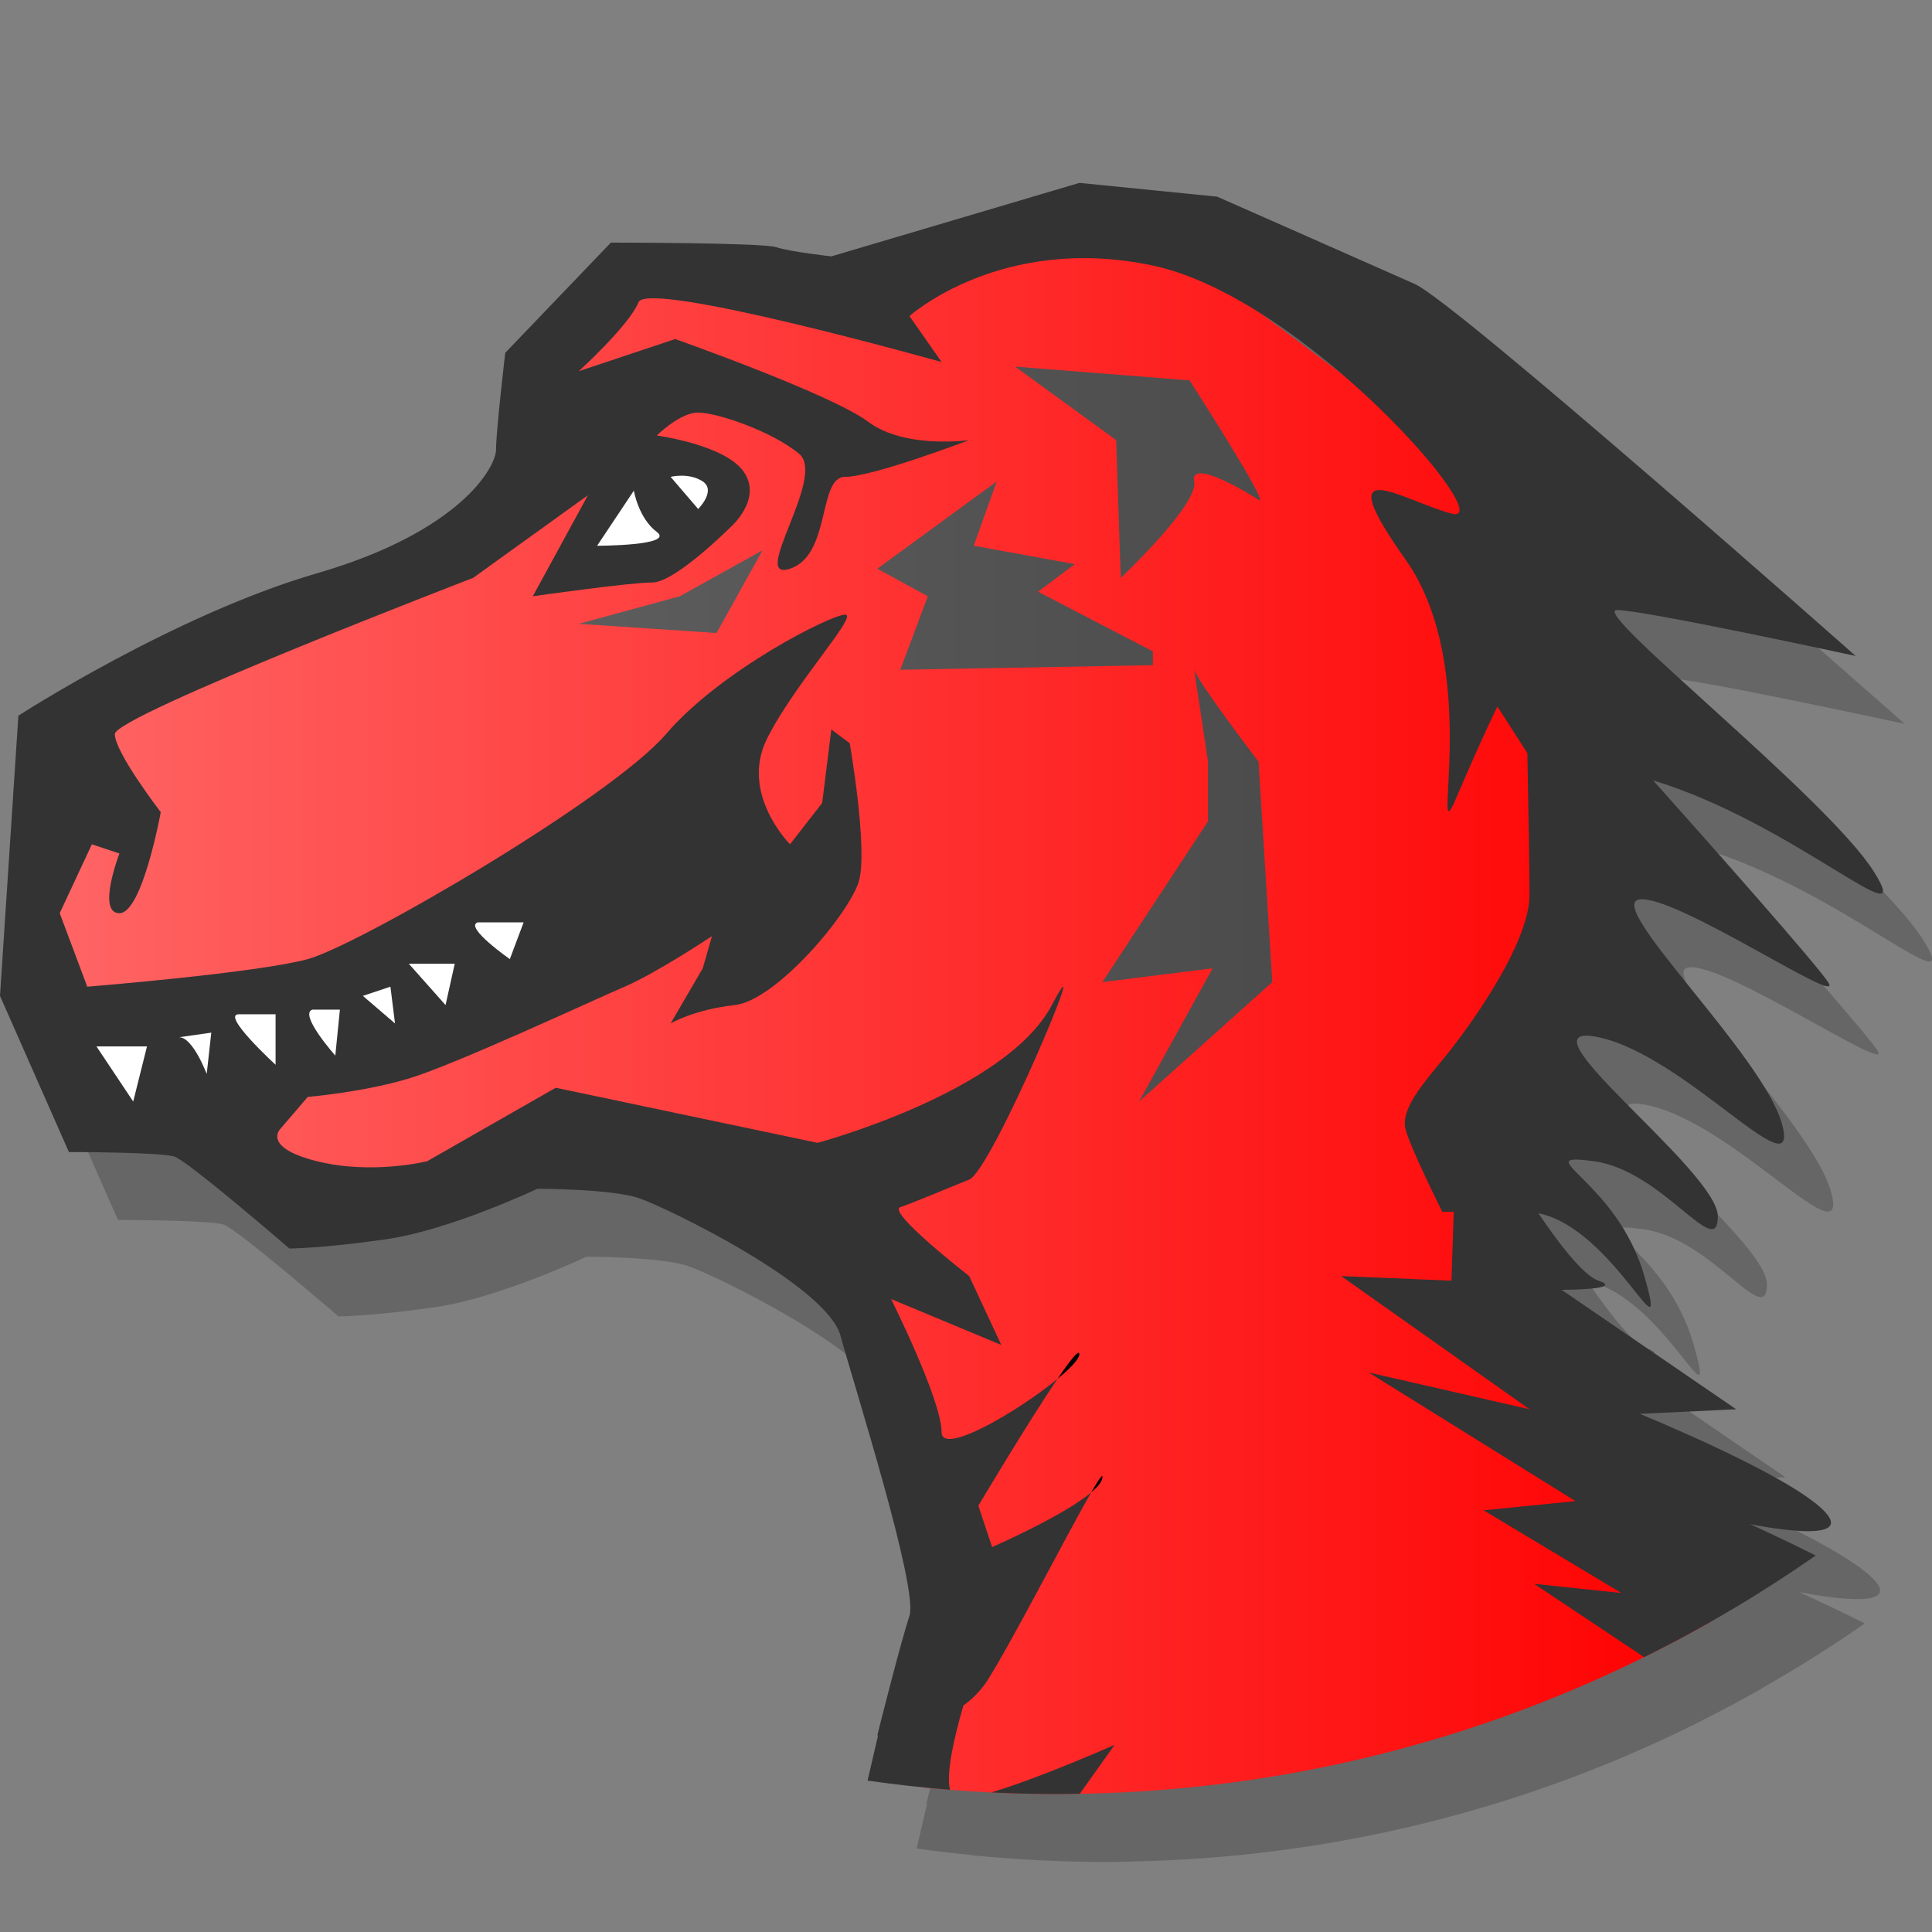 <?xml version="1.0" encoding="UTF-8" standalone="no"?>
<!DOCTYPE svg PUBLIC "-//W3C//DTD SVG 20010904//EN"
"http://www.w3.org/TR/2001/REC-SVG-20010904/DTD/svg10.dtd">
<!-- Created with Sodipodi ("http://www.sodipodi.com/") -->
<svg
   width="48pt"
   height="48pt"
   viewBox="0 0 256 256"
   overflow="visible"
   enable-background="new 0 0 256 256"
   xml:space="preserve"
   xmlns="http://www.w3.org/2000/svg"
   xmlns:xml="http://www.w3.org/XML/1998/namespace"
   xmlns:a="http://ns.adobe.com/AdobeSVGViewerExtensions/3.0/"
   xmlns:sodipodi="http://sodipodi.sourceforge.net/DTD/sodipodi-0.dtd"
   xmlns:xlink="http://www.w3.org/1999/xlink"
   id="svg153"
   sodipodi:version="0.32pre"
   sodipodi:docname="/home/cschalle/gnome-themes-extras/Nuvola/icons/scalable/apps/mozilla-star.svg"
   sodipodi:docbase="/home/cschalle/gnome-themes-extras/Nuvola/icons/scalable/apps">
  <rect x="0" y="0" width="256" height="256" fill="#808080" stroke="none"/>
  <defs
     id="defs208" />
  <sodipodi:namedview
     id="base" />
  <g
     id="Layer_2"
     stroke="#000000">
    <path
       fill="none"
       stroke="none"
       d="M0,0h256v256H0V0z"
       id="path155" />
  </g>
  <g
     id="Layer_1"
     stroke="#000000">
    <path
       opacity="0.2"
       stroke="none"
       d="M254.82,124.527c-6.087-9.738-37.734-34.691-34.08-34.691c3.648,0,31.646,6.085,31.646,6.085    s-52.948-46.863-58.427-49.297c-5.477-2.436-26.172-11.563-26.172-11.563l-18.258-1.826l-32.865,9.737    c0,0-5.477-0.608-7.303-1.216c-1.825-0.608-21.91-0.608-21.91-0.608L73.455,55.752c0,0-1.217,10.348-1.217,12.782    c0,2.434-4.869,10.955-23.736,16.432c-18.867,5.478-39.56,18.867-39.56,18.867l-2.436,37.126l9.13,20.693    c0,0,12.172,0,13.998,0.607c1.825,0.608,15.215,12.173,15.215,12.173s4.26,0,12.78-1.218c8.521-1.216,20.084-6.695,20.084-6.695    s9.738,0,13.39,1.219c3.651,1.217,24.954,11.563,26.778,18.259c1.825,6.697,10.346,33.474,9.131,37.123    c-1.216,3.653-4.261,15.826-4.261,15.826s0.043-0.002,0.103-0.008l-1.391,6.002c2.426,0.346,4.873,0.625,7.329,0.872l-0.004,0.024    c0.986,0.099,1.979,0.178,2.971,0.26c0.209,0.018,0.414,0.043,0.623,0.06c0-0.002-0.001-0.004-0.001-0.005    c1.814,0.144,3.635,0.266,5.464,0.354c-0.002,0-0.003,0.001-0.004,0.001c0.385,0.019,0.771,0.026,1.156,0.042    c1.048,0.045,2.095,0.09,3.147,0.115c1.44,0.036,2.887,0.055,4.336,0.055c1.038,0,2.069-0.021,3.103-0.038l0.01-0.014    c26.81-0.466,52.155-6.917,74.756-18.094l0.004,0.003c0.175-0.087,0.345-0.182,0.52-0.27c1.645-0.82,3.274-1.664,4.889-2.534    c0.445-0.239,0.886-0.486,1.328-0.729c0.801-0.439,1.608-0.867,2.401-1.319l-0.022-0.029c4.676-2.666,9.234-5.514,13.631-8.584    c-4.654-2.328-8.711-4.159-8.711-4.159s14.604,3.043,9.739-1.829c-4.87-4.864-24.345-12.778-24.345-12.778l12.779-0.609    l-23.127-15.824c0,0,8.521,0,4.869-1.217c-2.032-0.677-5.384-5.124-7.957-8.937c10.073,2.058,17.496,20.404,14.043,8.328    c-3.65-12.782-15.826-16.433-6.692-15.216c9.124,1.217,16.43,13.388,16.43,7.304c0-6.086-27.389-26.168-15.823-23.736    c11.563,2.435,26.779,20.692,24.343,11.563c-2.433-9.129-23.732-29.214-18.864-29.823c4.869-0.607,27.389,14.608,24.952,10.958    c-1.691-2.537-15.124-17.698-23.173-26.722C244.104,118.023,260.659,133.864,254.82,124.527z M184.266,58.521l-10.547-7.878    C177.397,52.985,180.985,55.713,184.266,58.521z"
       id="path157" />
    <linearGradient
       id="XMLID_1_"
       gradientUnits="userSpaceOnUse"
       x1="3.944"
       y1="133.483"
       x2="226.984"
       y2="133.483">
      <stop
         offset="0"
         style="stop-color:#FF6666"
         id="stop159" />
      <stop
         offset="1"
         style="stop-color:#FF0000"
         id="stop160" />
      <a:midPointStop
         offset="0"
         style="stop-color:#FF6666"
         id="midPointStop161" />
      <a:midPointStop
         offset="0.5"
         style="stop-color:#FF6666"
         id="midPointStop162" />
      <a:midPointStop
         offset="1"
         style="stop-color:#FF0000"
         id="midPointStop163" />
    </linearGradient>
    <path
       fill="url(#XMLID_1_)"
       stroke="none"
       d="M139.975,237.719c31.654,0,61.35-8.364,87.01-22.995l-24.023-30.888    c0,0-3.648-12.781-3.648-14.607c0-1.824-6.092-20.083-6.092-20.083l15.219-18.868l-7.307-50.515V66.981l-50.514-37.733    l-36.516,7.303L84.891,32.9L72.717,46.897l-1.826,15.825l-8.52,8.519L9.422,93.761l-5.478,29.213l3.043,10.956l3.652,13.997    l22.518,4.869l12.78,6.087l32.257-8.521l31.04,9.13l15.822,49.3l-3.042,16.43l2.104,0.584l-1.838,11.031    C128.102,237.418,134.004,237.719,139.975,237.719z"
       id="path164" />
    <path
       fill="#333333"
       stroke="none"
       d="M131.336,237.507c2.863,0.138,5.742,0.212,8.639,0.212c1.039,0,2.07-0.021,3.104-0.038    l4.613-6.482C147.691,231.198,137.775,235.604,131.336,237.507z M231.883,201.951c0,0,14.604,3.043,9.738-1.829    c-4.869-4.864-24.344-12.778-24.344-12.778l12.779-0.609L206.93,170.91c0,0,8.521,0,4.869-1.217    c-2.033-0.677-5.385-5.124-7.957-8.937c10.072,2.058,17.496,20.404,14.043,8.328c-3.65-12.782-15.826-16.433-6.693-15.216    c9.125,1.217,16.43,13.388,16.43,7.304c0-6.086-27.389-26.168-15.822-23.736c11.563,2.435,26.779,20.692,24.342,11.563    c-2.432-9.129-23.732-29.214-18.863-29.823c4.869-0.607,27.389,14.608,24.951,10.958c-1.691-2.537-15.123-17.698-23.172-26.722    c18.541,5.61,35.096,21.451,29.258,12.114c-6.088-9.738-37.734-34.691-34.08-34.691c3.648,0,31.646,6.085,31.646,6.085    s-52.949-46.863-58.428-49.297c-5.477-2.436-26.172-11.563-26.172-11.563l-18.258-1.826l-32.865,9.737    c0,0-5.477-0.608-7.303-1.216c-1.825-0.608-21.91-0.608-21.91-0.608L66.948,46.752c0,0-1.217,10.348-1.217,12.782    c0,2.434-4.869,10.955-23.736,16.432c-18.867,5.478-39.56,18.867-39.56,18.867L0,131.959l9.13,20.693c0,0,12.172,0,13.998,0.607    c1.825,0.608,15.215,12.173,15.215,12.173s4.26,0,12.78-1.218c8.521-1.216,20.084-6.695,20.084-6.695s9.738,0,13.39,1.219    c3.651,1.217,24.954,11.563,26.778,18.259c1.825,6.697,10.346,33.474,9.131,37.123c-1.216,3.653-4.261,15.826-4.261,15.826    s0.043-0.002,0.103-0.008l-1.391,6.002c3.606,0.514,7.246,0.925,10.919,1.216c-0.531-2.151,0.522-6.836,1.777-11.165    c1.224-0.901,2.338-1.995,3.2-3.352c3.209-5.038,10.559-19.4,13.732-24.886c-3.73,3.154-13.125,7.24-13.125,7.24l-1.824-5.479    c0,0,6.549-11.016,10.486-16.805c-5.15,4.25-15.357,10.251-15.357,7.064c0-4.261-6.694-17.648-6.694-17.648l14.606,6.087    l-4.259-9.129c0,0-10.955-8.521-9.129-9.129c1.826-0.61,6.085-2.437,9.129-3.652c3.042-1.217,17.041-34.691,10.957-23.126    c-6.086,11.563-31.04,18.256-31.04,18.256l-34.692-7.302l-17.042,9.737c0,0-7.303,1.826-14.606,0    c-7.304-1.827-4.868-4.26-4.868-4.26l3.649-4.26c0,0,7.304-0.609,13.39-2.438c6.087-1.824,24.345-10.345,28.606-12.169    c4.259-1.83,11.563-6.696,11.563-6.696l-1.217,4.261l-4.26,7.304c0,0,3.042-1.827,8.519-2.435    c5.478-0.61,15.215-12.173,16.433-16.435c1.218-4.26-1.218-18.257-1.218-18.257l-2.435-1.827l-1.215,9.738l-4.261,5.478    c0,0-6.695-6.695-3.043-14c3.651-7.304,12.172-16.432,10.346-16.432S95.554,88.747,88.25,97.268    c-7.304,8.52-40.778,27.995-47.473,29.822c-6.695,1.828-29.213,3.654-29.213,3.654l-3.652-9.739l4.26-9.129l3.653,1.216    c0,0-3.045,7.913,0,7.913c3.043,0,5.476-13.389,5.476-13.389s-6.086-7.913-6.086-10.348c0-2.435,47.472-20.693,47.472-20.693    l15.216-10.954L70.599,79.01c0,0,12.782-1.826,15.825-1.826c3.042,0,10.345-7.304,10.345-7.304s4.261-3.652,1.827-7.302    c-2.435-3.651-11.564-4.87-11.564-4.87s3.042-3.043,5.478-3.043c2.436,0,9.738,2.435,13.39,5.477    c3.652,3.043-6.694,17.042-1.217,15.215c5.479-1.826,3.653-12.172,7.303-12.172c3.65,0,16.434-4.869,16.434-4.869    s-8.52,1.218-13.39-2.434c-4.87-3.651-25.561-10.955-25.561-10.955l-12.781,4.26c0,0,6.694-6.087,7.911-9.129    c1.216-3.043,40.168,7.912,40.168,7.912l-4.259-6.086c0,0,12.171-10.955,32.255-6.695c20.088,4.26,46.258,34.691,39.561,32.867    c-6.695-1.825-16.432-8.521-6.086,6.086c10.348,14.607,3.041,40.168,6.695,31.647c3.652-8.521,5.479-12.172,5.479-12.172    l3.969,6.177c0.146,7.475,0.289,15.542,0.289,18.776c0,6.696-8.52,18.26-11.563,21.911c-3.045,3.651-5.479,6.693-4.869,9.129    c0.609,2.433,4.869,10.955,4.869,10.955s0.014,0,1.521,0l-0.305,9.129l-14.607-0.608l24.953,17.649l-21.301-4.87l27.389,17.042    l-12.172,1.216l18.258,10.958l-11.564-1.216l14.57,9.712c7.938-3.927,15.537-8.433,22.746-13.466    C235.939,203.782,231.883,201.951,231.883,201.951z"
       id="path165" />
    <linearGradient
       id="XMLID_2_"
       gradientUnits="userSpaceOnUse"
       x1="26.102"
       y1="62.576"
       x2="303.032"
       y2="62.576">
      <stop
         offset="0"
         style="stop-color:#666666"
         id="stop167" />
      <stop
         offset="1"
         style="stop-color:#333333"
         id="stop168" />
      <a:midPointStop
         offset="0"
         style="stop-color:#666666"
         id="midPointStop169" />
      <a:midPointStop
         offset="0.5"
         style="stop-color:#666666"
         id="midPointStop170" />
      <a:midPointStop
         offset="1"
         style="stop-color:#333333"
         id="midPointStop171" />
    </linearGradient>
    <path
       fill="url(#XMLID_2_)"
       stroke="none"
       d="M134.504,48.578l13.391,9.738l0.609,18.258c0,0,10.344-9.738,9.736-12.78    c-0.609-3.043,6.693,1.218,8.521,2.434c1.824,1.218-9.131-15.823-9.131-15.823L134.504,48.578z"
       id="path172" />
    <linearGradient
       id="XMLID_3_"
       gradientUnits="userSpaceOnUse"
       x1="26.102"
       y1="117.352"
       x2="303.034"
       y2="117.352">
      <stop
         offset="0"
         style="stop-color:#666666"
         id="stop174" />
      <stop
         offset="1"
         style="stop-color:#333333"
         id="stop175" />
      <a:midPointStop
         offset="0"
         style="stop-color:#666666"
         id="midPointStop176" />
      <a:midPointStop
         offset="0.5"
         style="stop-color:#666666"
         id="midPointStop177" />
      <a:midPointStop
         offset="1"
         style="stop-color:#333333"
         id="midPointStop178" />
    </linearGradient>
    <path
       fill="url(#XMLID_3_)"
       stroke="none"
       d="M158.24,88.747c0.607,1.827,8.521,12.172,8.521,12.172l1.824,29.215l-17.648,15.822    l9.738-17.649l-14.607,1.827l13.998-21.304v-7.912L158.24,88.747z"
       id="path179" />
    <linearGradient
       id="XMLID_4_"
       gradientUnits="userSpaceOnUse"
       x1="26.104"
       y1="76.27"
       x2="303.031"
       y2="76.27">
      <stop
         offset="0"
         style="stop-color:#666666"
         id="stop181" />
      <stop
         offset="1"
         style="stop-color:#333333"
         id="stop182" />
      <a:midPointStop
         offset="0"
         style="stop-color:#666666"
         id="midPointStop183" />
      <a:midPointStop
         offset="0.5"
         style="stop-color:#666666"
         id="midPointStop184" />
      <a:midPointStop
         offset="1"
         style="stop-color:#333333"
         id="midPointStop185" />
    </linearGradient>
    <path
       fill="url(#XMLID_4_)"
       stroke="none"
       d="M152.762,88.139l-33.472,0.608l3.65-9.737l-6.694-3.652l15.824-11.563l-3.043,8.521    l13.389,2.434l-4.869,3.653l15.215,7.911V88.139z"
       id="path186" />
    <linearGradient
       id="XMLID_5_"
       gradientUnits="userSpaceOnUse"
       x1="26.101"
       y1="78.401"
       x2="303.033"
       y2="78.401">
      <stop
         offset="0"
         style="stop-color:#666666"
         id="stop188" />
      <stop
         offset="1"
         style="stop-color:#333333"
         id="stop189" />
      <a:midPointStop
         offset="0"
         style="stop-color:#666666"
         id="midPointStop190" />
      <a:midPointStop
         offset="0.5"
         style="stop-color:#666666"
         id="midPointStop191" />
      <a:midPointStop
         offset="1"
         style="stop-color:#333333"
         id="midPointStop192" />
    </linearGradient>
    <path
       fill="url(#XMLID_5_)"
       stroke="none"
       d="M101.031,72.924l-6.085,10.955l-18.258-1.218l13.387-3.651L101.031,72.924z"
       id="path193" />
    <path
       stroke="none"
       d="M146.068,195.862c0.148-0.752-0.441,0.098-1.482,1.892C145.408,197.061,145.959,196.411,146.068,195.862z"
       id="path194" />
    <path
       stroke="none"
       d="M143.023,179.431c0-0.729-1.211,0.795-2.9,3.28C141.861,181.279,143.023,180.045,143.023,179.431z"
       id="path195" />
    <g
       id="g196">
      <path
         fill="#FFFFFF"
         stroke="none"
         d="M83.989,65.012c0,0,0.608,3.651,3.043,5.477c2.436,1.827-7.912,1.827-7.912,1.827     L83.989,65.012z"
         id="path197" />
      <path
         fill="#FFFFFF"
         stroke="none"
         d="M92.51,67.446l-3.651-4.261c0,0,2.433-0.609,4.26,0.609     C94.945,65.012,92.51,67.446,92.51,67.446z"
         id="path198" />
    </g>
    <g
       id="g199">
      <path
         fill="#FFFFFF"
         stroke="none"
         d="M12.781,138.655l4.87,7.302l1.826-7.302H12.781z"
         id="path200" />
      <path
         fill="#FFFFFF"
         stroke="none"
         d="M23.737,137.437l4.261-0.607l-0.609,5.476C27.388,142.305,25.562,137.437,23.737,137.437z"
         id="path201" />
      <path
         fill="#FFFFFF"
         stroke="none"
         d="M31.648,134.396h4.869v6.693C36.517,141.089,29.215,134.396,31.648,134.396z"
         id="path202" />
      <path
         fill="#FFFFFF"
         stroke="none"
         d="M41.386,133.785h3.652l-0.608,6.086C44.429,139.871,39.56,134.396,41.386,133.785z"
         id="path203" />
      <path
         fill="#FFFFFF"
         stroke="none"
         d="M48.081,131.959l3.651-1.216l0.609,4.869L48.081,131.959z"
         id="path204" />
      <path
         fill="#FFFFFF"
         stroke="none"
         d="M54.167,127.699h6.087l-1.217,5.479L54.167,127.699z"
         id="path205" />
      <path
         fill="#FFFFFF"
         stroke="none"
         d="M63.296,122.22h6.086l-1.827,4.869C67.556,127.089,61.47,122.829,63.296,122.22z"
         id="path206" />
    </g>
  </g>
</svg>
